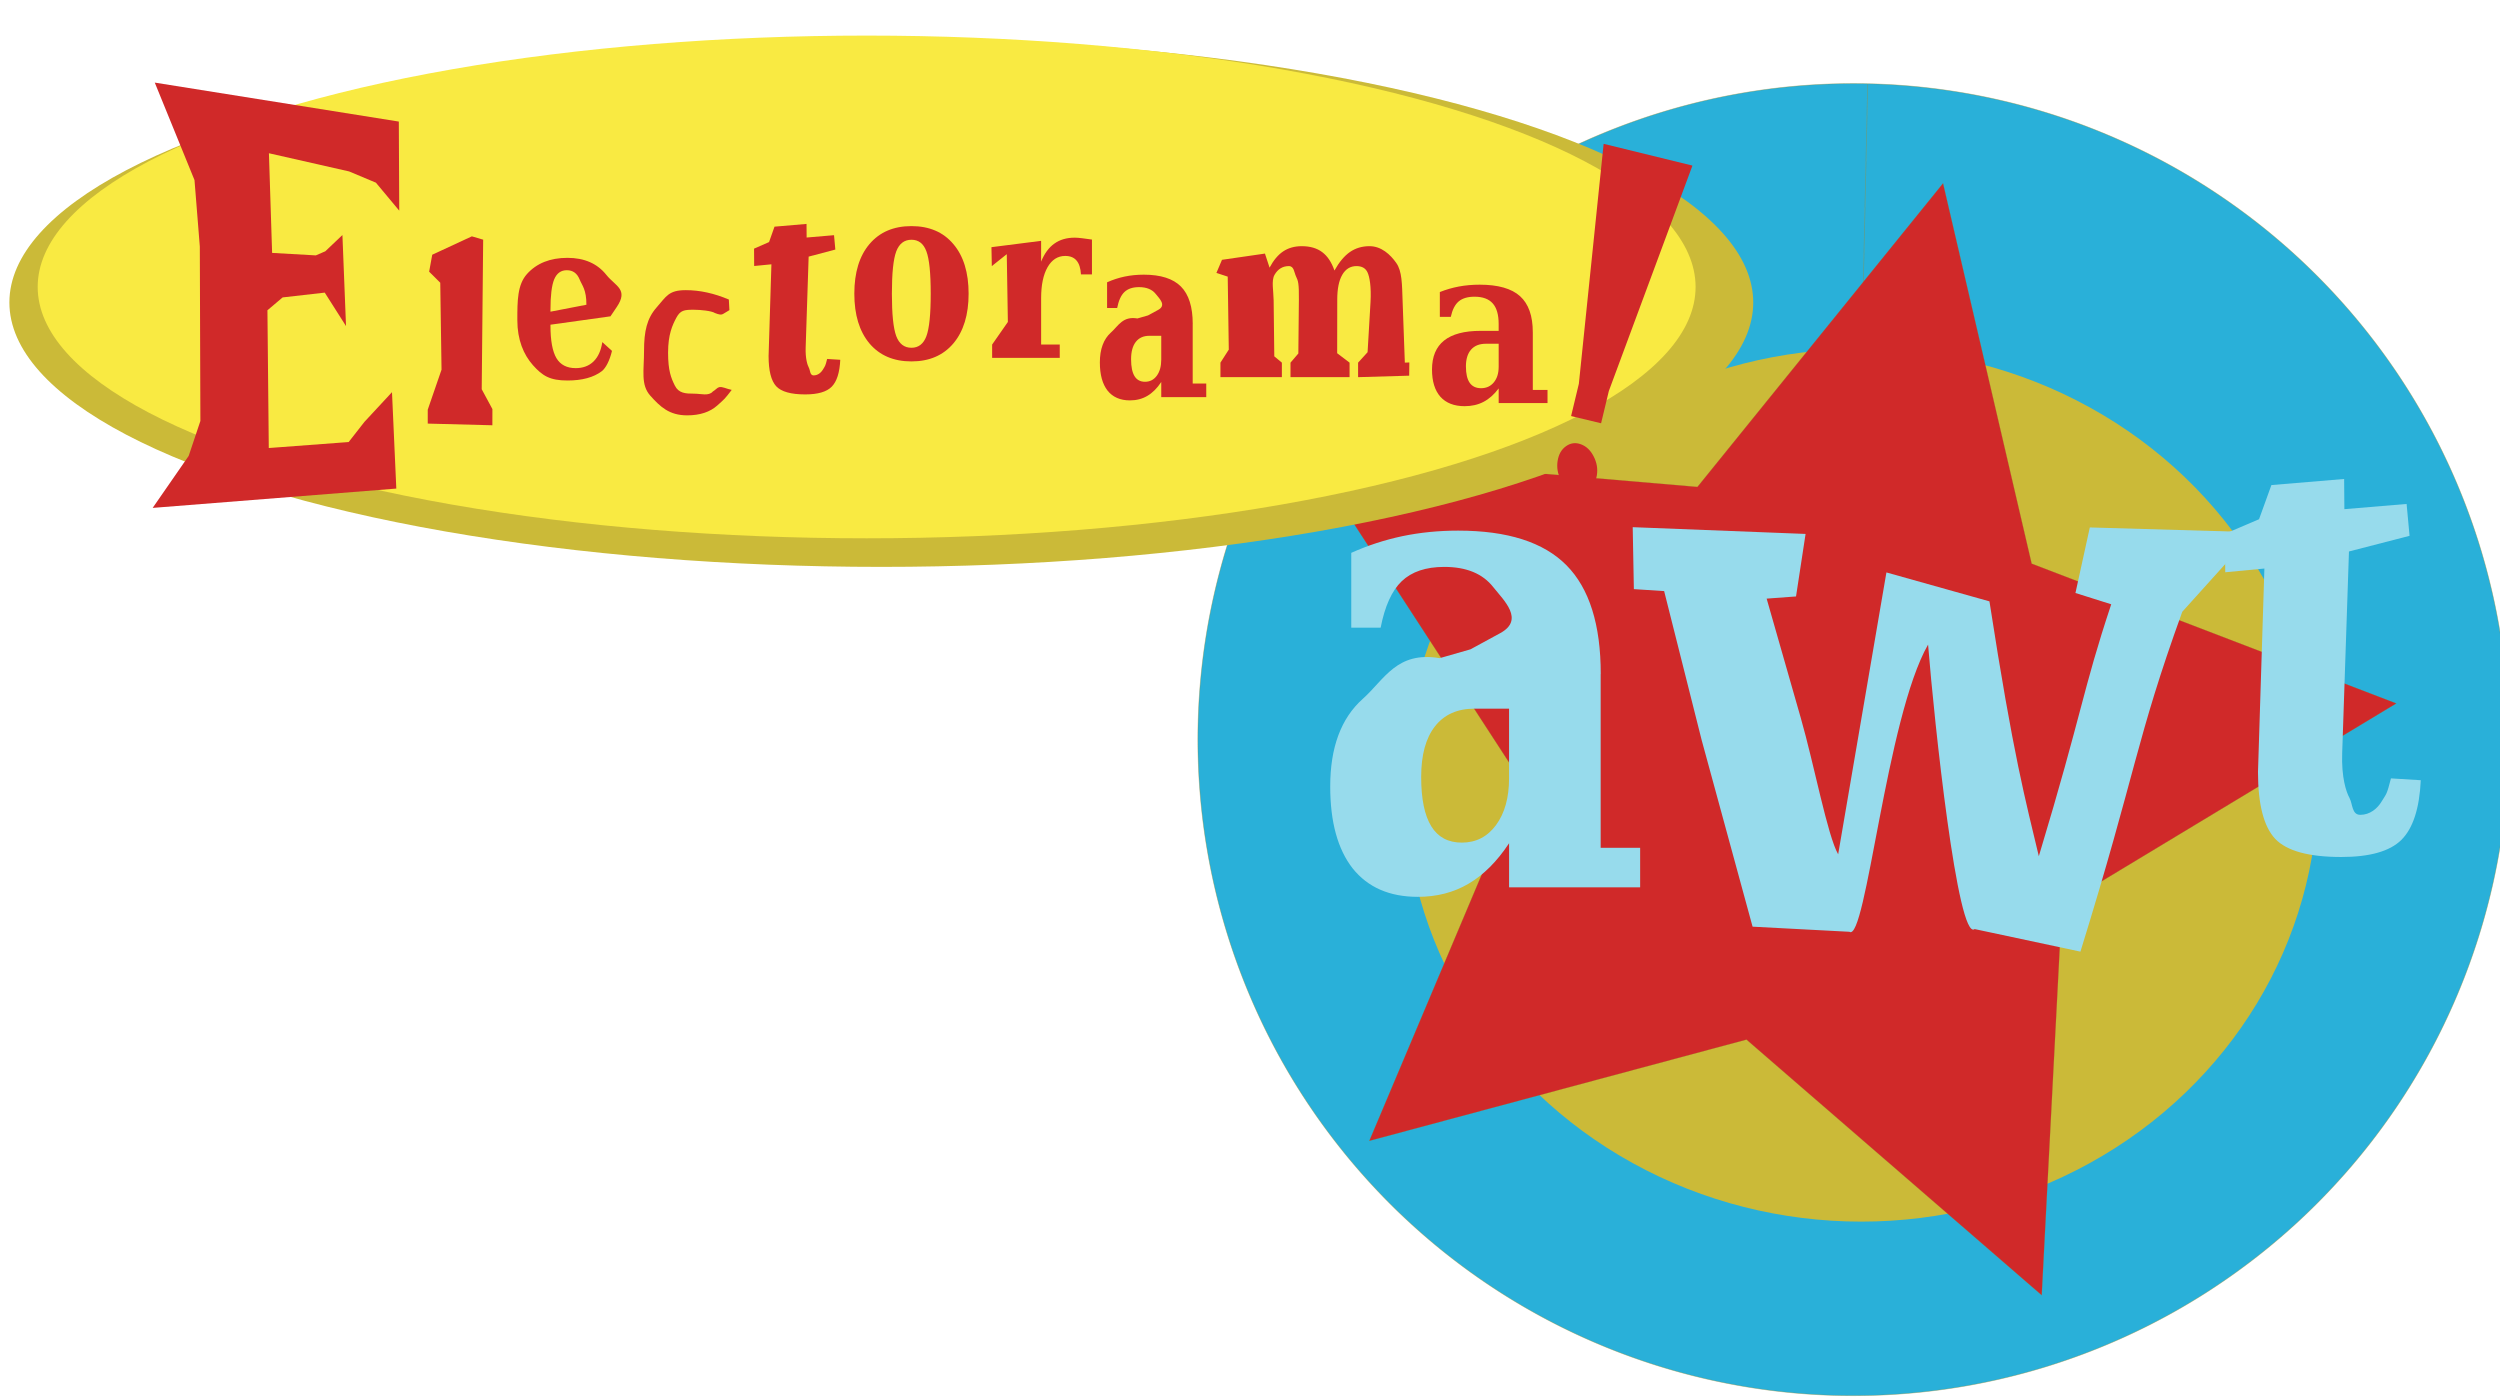 <?xml version="1.0" encoding="UTF-8" standalone="no"?>
<!-- Created with Inkscape (http://www.inkscape.org/) -->

<svg
   width="1335"
   height="747"
   viewBox="0 0 353.219 197.644"
   version="1.1"
   id="svg1"
   inkscape:version="1.3.2 (091e20ef0f, 2023-11-25)"
   sodipodi:docname="awt-electorama.svg"
   xmlns:inkscape="http://www.inkscape.org/namespaces/inkscape"
   xmlns:sodipodi="http://sodipodi.sourceforge.net/DTD/sodipodi-0.dtd"
   xmlns="http://www.w3.org/2000/svg"
   xmlns:svg="http://www.w3.org/2000/svg">
  <sodipodi:namedview
     id="namedview1"
     pagecolor="#ffffff"
     bordercolor="#cccccc"
     borderopacity="1"
     inkscape:showpageshadow="0"
     inkscape:pageopacity="1"
     inkscape:pagecheckerboard="0"
     inkscape:deskcolor="#d1d1d1"
     inkscape:document-units="mm"
     inkscape:zoom="0.38663018"
     inkscape:cx="1338.4884"
     inkscape:cy="371.15571"
     inkscape:window-width="1251"
     inkscape:window-height="849"
     inkscape:window-x="26"
     inkscape:window-y="23"
     inkscape:window-maximized="0"
     inkscape:current-layer="layer1"
     showguides="false" />
  <defs
     id="defs1">
    <filter
       style="color-interpolation-filters:sRGB"
       inkscape:label="Drop Shadow"
       id="filter409-5"
       x="0"
       y="0"
       width="1.011"
       height="1.069">
      <feOffset
         result="offset"
         in="blur"
         dx="1.9"
         dy="3"
         id="feOffset408-5" />
    </filter>
    <filter
       style="color-interpolation-filters:sRGB"
       inkscape:label="Drop Shadow"
       id="filter1392"
       x="-0.15"
       y="-0.087"
       width="1.328"
       height="1.202">
      <feFlood
         result="flood"
         in="SourceGraphic"
         flood-opacity="0.937"
         flood-color="rgb(0,0,0)"
         id="feFlood1391" />
      <feGaussianBlur
         result="blur"
         in="SourceGraphic"
         stdDeviation="1.5"
         id="feGaussianBlur1391" />
      <feOffset
         result="offset"
         in="blur"
         dx="0.7"
         dy="1.2"
         id="feOffset1391" />
      <feComposite
         result="comp1"
         operator="in"
         in="flood"
         in2="offset"
         id="feComposite1391" />
      <feComposite
         result="comp2"
         operator="over"
         in="SourceGraphic"
         in2="comp1"
         id="feComposite1392" />
    </filter>
    <filter
       style="color-interpolation-filters:sRGB"
       inkscape:label="Drop Shadow"
       id="filter1394"
       x="-0.571"
       y="-0.195"
       width="2.252"
       height="1.456">
      <feFlood
         result="flood"
         in="SourceGraphic"
         flood-opacity="0.937"
         flood-color="rgb(0,0,0)"
         id="feFlood1392" />
      <feGaussianBlur
         result="blur"
         in="SourceGraphic"
         stdDeviation="1.5"
         id="feGaussianBlur1392" />
      <feOffset
         result="offset"
         in="blur"
         dx="0.7"
         dy="1.2"
         id="feOffset1392" />
      <feComposite
         result="comp1"
         operator="in"
         in="flood"
         in2="offset"
         id="feComposite1393" />
      <feComposite
         result="comp2"
         operator="over"
         in="SourceGraphic"
         in2="comp1"
         id="feComposite1394" />
    </filter>
    <filter
       style="color-interpolation-filters:sRGB"
       inkscape:label="Drop Shadow"
       id="filter1396"
       x="-0.354"
       y="-0.301"
       width="1.777"
       height="1.702">
      <feFlood
         result="flood"
         in="SourceGraphic"
         flood-opacity="0.937"
         flood-color="rgb(0,0,0)"
         id="feFlood1394" />
      <feGaussianBlur
         result="blur"
         in="SourceGraphic"
         stdDeviation="1.5"
         id="feGaussianBlur1394" />
      <feOffset
         result="offset"
         in="blur"
         dx="0.7"
         dy="1.2"
         id="feOffset1394" />
      <feComposite
         result="comp1"
         operator="in"
         in="flood"
         in2="offset"
         id="feComposite1395" />
      <feComposite
         result="comp2"
         operator="over"
         in="SourceGraphic"
         in2="comp1"
         id="feComposite1396" />
    </filter>
    <filter
       style="color-interpolation-filters:sRGB"
       inkscape:label="Drop Shadow"
       id="filter1398"
       x="-0.418"
       y="-0.295"
       width="1.917"
       height="1.688">
      <feFlood
         result="flood"
         in="SourceGraphic"
         flood-opacity="0.937"
         flood-color="rgb(0,0,0)"
         id="feFlood1396" />
      <feGaussianBlur
         result="blur"
         in="SourceGraphic"
         stdDeviation="1.5"
         id="feGaussianBlur1396" />
      <feOffset
         result="offset"
         in="blur"
         dx="0.7"
         dy="1.2"
         id="feOffset1396" />
      <feComposite
         result="comp1"
         operator="in"
         in="flood"
         in2="offset"
         id="feComposite1397" />
      <feComposite
         result="comp2"
         operator="over"
         in="SourceGraphic"
         in2="comp1"
         id="feComposite1398" />
    </filter>
    <filter
       style="color-interpolation-filters:sRGB"
       inkscape:label="Drop Shadow"
       id="filter1400"
       x="-0.428"
       y="-0.216"
       width="1.939"
       height="1.505">
      <feFlood
         result="flood"
         in="SourceGraphic"
         flood-opacity="0.937"
         flood-color="rgb(0,0,0)"
         id="feFlood1398" />
      <feGaussianBlur
         result="blur"
         in="SourceGraphic"
         stdDeviation="1.5"
         id="feGaussianBlur1398" />
      <feOffset
         result="offset"
         in="blur"
         dx="0.7"
         dy="1.2"
         id="feOffset1398" />
      <feComposite
         result="comp1"
         operator="in"
         in="flood"
         in2="offset"
         id="feComposite1399" />
      <feComposite
         result="comp2"
         operator="over"
         in="SourceGraphic"
         in2="comp1"
         id="feComposite1400" />
    </filter>
    <filter
       style="color-interpolation-filters:sRGB"
       inkscape:label="Drop Shadow"
       id="filter1402"
       x="-0.323"
       y="-0.273"
       width="1.709"
       height="1.636">
      <feFlood
         result="flood"
         in="SourceGraphic"
         flood-opacity="0.937"
         flood-color="rgb(0,0,0)"
         id="feFlood1400" />
      <feGaussianBlur
         result="blur"
         in="SourceGraphic"
         stdDeviation="1.5"
         id="feGaussianBlur1400" />
      <feOffset
         result="offset"
         in="blur"
         dx="0.7"
         dy="1.2"
         id="feOffset1400" />
      <feComposite
         result="comp1"
         operator="in"
         in="flood"
         in2="offset"
         id="feComposite1401" />
      <feComposite
         result="comp2"
         operator="over"
         in="SourceGraphic"
         in2="comp1"
         id="feComposite1402" />
    </filter>
    <filter
       style="color-interpolation-filters:sRGB"
       inkscape:label="Drop Shadow"
       id="filter1404"
       x="-0.367"
       y="-0.307"
       width="1.806"
       height="1.716">
      <feFlood
         result="flood"
         in="SourceGraphic"
         flood-opacity="0.937"
         flood-color="rgb(0,0,0)"
         id="feFlood1402" />
      <feGaussianBlur
         result="blur"
         in="SourceGraphic"
         stdDeviation="1.5"
         id="feGaussianBlur1402" />
      <feOffset
         result="offset"
         in="blur"
         dx="0.7"
         dy="1.2"
         id="feOffset1402" />
      <feComposite
         result="comp1"
         operator="in"
         in="flood"
         in2="offset"
         id="feComposite1403" />
      <feComposite
         result="comp2"
         operator="over"
         in="SourceGraphic"
         in2="comp1"
         id="feComposite1404" />
    </filter>
    <filter
       style="color-interpolation-filters:sRGB"
       inkscape:label="Drop Shadow"
       id="filter1406"
       x="-0.347"
       y="-0.294"
       width="1.761"
       height="1.685">
      <feFlood
         result="flood"
         in="SourceGraphic"
         flood-opacity="0.937"
         flood-color="rgb(0,0,0)"
         id="feFlood1404" />
      <feGaussianBlur
         result="blur"
         in="SourceGraphic"
         stdDeviation="1.5"
         id="feGaussianBlur1404" />
      <feOffset
         result="offset"
         in="blur"
         dx="0.7"
         dy="1.2"
         id="feOffset1404" />
      <feComposite
         result="comp1"
         operator="in"
         in="flood"
         in2="offset"
         id="feComposite1405" />
      <feComposite
         result="comp2"
         operator="over"
         in="SourceGraphic"
         in2="comp1"
         id="feComposite1406" />
    </filter>
    <filter
       style="color-interpolation-filters:sRGB"
       inkscape:label="Drop Shadow"
       id="filter1408"
       x="-0.191"
       y="-0.282"
       width="1.42"
       height="1.657">
      <feFlood
         result="flood"
         in="SourceGraphic"
         flood-opacity="0.937"
         flood-color="rgb(0,0,0)"
         id="feFlood1406" />
      <feGaussianBlur
         result="blur"
         in="SourceGraphic"
         stdDeviation="1.5"
         id="feGaussianBlur1406" />
      <feOffset
         result="offset"
         in="blur"
         dx="0.7"
         dy="1.2"
         id="feOffset1406" />
      <feComposite
         result="comp1"
         operator="in"
         in="flood"
         in2="offset"
         id="feComposite1407" />
      <feComposite
         result="comp2"
         operator="over"
         in="SourceGraphic"
         in2="comp1"
         id="feComposite1408" />
    </filter>
    <filter
       style="color-interpolation-filters:sRGB"
       inkscape:label="Drop Shadow"
       id="filter1410"
       x="-0.319"
       y="-0.304"
       width="1.701"
       height="1.709">
      <feFlood
         result="flood"
         in="SourceGraphic"
         flood-opacity="0.937"
         flood-color="rgb(0,0,0)"
         id="feFlood1408" />
      <feGaussianBlur
         result="blur"
         in="SourceGraphic"
         stdDeviation="1.5"
         id="feGaussianBlur1408" />
      <feOffset
         result="offset"
         in="blur"
         dx="0.7"
         dy="1.2"
         id="feOffset1408" />
      <feComposite
         result="comp1"
         operator="in"
         in="flood"
         in2="offset"
         id="feComposite1409" />
      <feComposite
         result="comp2"
         operator="over"
         in="SourceGraphic"
         in2="comp1"
         id="feComposite1410" />
    </filter>
    <filter
       style="color-interpolation-filters:sRGB"
       inkscape:label="Drop Shadow"
       id="filter1412"
       x="-0.304"
       y="-0.132"
       width="1.667"
       height="1.308">
      <feFlood
         result="flood"
         in="SourceGraphic"
         flood-opacity="0.937"
         flood-color="rgb(0,0,0)"
         id="feFlood1410" />
      <feGaussianBlur
         result="blur"
         in="SourceGraphic"
         stdDeviation="1.5"
         id="feGaussianBlur1410" />
      <feOffset
         result="offset"
         in="blur"
         dx="0.7"
         dy="1.2"
         id="feOffset1410" />
      <feComposite
         result="comp1"
         operator="in"
         in="flood"
         in2="offset"
         id="feComposite1411" />
      <feComposite
         result="comp2"
         operator="over"
         in="SourceGraphic"
         in2="comp1"
         id="feComposite1412" />
    </filter>
    <filter
       style="color-interpolation-filters:sRGB"
       inkscape:label="Drop Shadow"
       id="filter1414"
       x="-0.923"
       y="-0.741"
       width="3.024"
       height="2.729">
      <feFlood
         result="flood"
         in="SourceGraphic"
         flood-opacity="0.937"
         flood-color="rgb(0,0,0)"
         id="feFlood1412" />
      <feGaussianBlur
         result="blur"
         in="SourceGraphic"
         stdDeviation="1.5"
         id="feGaussianBlur1412" />
      <feOffset
         result="offset"
         in="blur"
         dx="0.7"
         dy="1.2"
         id="feOffset1412" />
      <feComposite
         result="comp1"
         operator="in"
         in="flood"
         in2="offset"
         id="feComposite1413" />
      <feComposite
         result="comp2"
         operator="over"
         in="SourceGraphic"
         in2="comp1"
         id="feComposite1414" />
    </filter>
    <filter
       style="color-interpolation-filters:sRGB"
       inkscape:label="Drop Shadow"
       id="filter409-5-7"
       x="-0.022"
       y="-0.083"
       width="1.061"
       height="1.278">
      <feOffset
         result="fbSourceGraphic"
         in="blur"
         dx="1.9"
         dy="3"
         id="feOffset408-5-5" />
      <feColorMatrix
         result="fbSourceGraphicAlpha"
         in="fbSourceGraphic"
         values="0 0 0 -1 0 0 0 0 -1 0 0 0 0 -1 0 0 0 0 1 0"
         id="feColorMatrix39" />
      <feFlood
         id="feFlood39"
         result="flood"
         in="fbSourceGraphic"
         flood-opacity="0.976"
         flood-color="rgb(0,0,0)" />
      <feGaussianBlur
         id="feGaussianBlur39"
         result="blur"
         in="fbSourceGraphic"
         stdDeviation="1.5" />
      <feOffset
         id="feOffset39"
         result="offset"
         in="blur"
         dx="1"
         dy="1.8" />
      <feComposite
         id="feComposite39"
         result="comp1"
         operator="in"
         in="flood"
         in2="offset" />
      <feComposite
         id="feComposite40"
         result="comp2"
         operator="over"
         in="fbSourceGraphic"
         in2="comp1" />
    </filter>
    <filter
       style="color-interpolation-filters:sRGB"
       inkscape:label="Drop Shadow"
       id="filter409-5-75"
       x="-0.094"
       y="-0.361"
       width="1.205"
       height="1.827">
      <feOffset
         result="fbSourceGraphic"
         in="blur"
         dx="1.9"
         dy="3"
         id="feOffset408-5-3" />
      <feColorMatrix
         result="fbSourceGraphicAlpha"
         in="fbSourceGraphic"
         values="0 0 0 -1 0 0 0 0 -1 0 0 0 0 -1 0 0 0 0 1 0"
         id="feColorMatrix67" />
      <feGaussianBlur
         id="feGaussianBlur67"
         in="fbSourceGraphic"
         stdDeviation="6"
         result="blur" />
      <feDiffuseLighting
         id="feDiffuseLighting67"
         diffuseConstant="1"
         surfaceScale="10"
         lighting-color="#ffffff"
         result="diffuse">
        <feDistantLight
           id="feDistantLight67"
           elevation="25"
           azimuth="235" />
      </feDiffuseLighting>
      <feComposite
         id="feComposite67"
         in="diffuse"
         in2="diffuse"
         operator="arithmetic"
         k1="1"
         result="composite1"
         k2="0"
         k3="0"
         k4="0" />
      <feComposite
         id="feComposite68"
         in="composite1"
         in2="fbSourceGraphic"
         k1="1"
         operator="arithmetic"
         k3="1"
         result="fbSourceGraphic"
         k2="0"
         k4="0" />
      <feColorMatrix
         result="fbSourceGraphicAlpha"
         in="fbSourceGraphic"
         values="0 0 0 -1 0 0 0 0 -1 0 0 0 0 -1 0 0 0 0 1 0"
         id="feColorMatrix95" />
      <feFlood
         id="feFlood95"
         result="flood"
         in="fbSourceGraphic"
         flood-opacity="0.976"
         flood-color="rgb(0,0,0)" />
      <feGaussianBlur
         id="feGaussianBlur95"
         result="blur"
         in="fbSourceGraphic"
         stdDeviation="0.5" />
      <feOffset
         id="feOffset95"
         result="offset"
         in="blur"
         dx="1"
         dy="1.5" />
      <feComposite
         id="feComposite95"
         result="comp1"
         operator="in"
         in="flood"
         in2="offset" />
      <feComposite
         id="feComposite96"
         result="comp2"
         operator="over"
         in="fbSourceGraphic"
         in2="comp1" />
    </filter>
    <filter
       style="color-interpolation-filters:sRGB"
       inkscape:label="Drop Shadow"
       id="filter1406-7"
       x="-0.347"
       y="-0.294"
       width="1.761"
       height="1.685">
      <feFlood
         result="flood"
         in="SourceGraphic"
         flood-opacity="0.937"
         flood-color="rgb(0,0,0)"
         id="feFlood1404-5" />
      <feGaussianBlur
         result="blur"
         in="SourceGraphic"
         stdDeviation="1.5"
         id="feGaussianBlur1404-3" />
      <feOffset
         result="offset"
         in="blur"
         dx="0.7"
         dy="1.2"
         id="feOffset1404-5" />
      <feComposite
         result="comp1"
         operator="in"
         in="flood"
         in2="offset"
         id="feComposite1405-6" />
      <feComposite
         result="comp2"
         operator="over"
         in="SourceGraphic"
         in2="comp1"
         id="feComposite1406-2" />
    </filter>
    <filter
       style="color-interpolation-filters:sRGB"
       inkscape:label="Drop Shadow"
       id="filter1408-0"
       x="-0.191"
       y="-0.279"
       width="1.419"
       height="1.652">
      <feFlood
         result="flood"
         in="SourceGraphic"
         flood-opacity="0.937"
         flood-color="rgb(0,0,0)"
         id="feFlood1406-9" />
      <feGaussianBlur
         result="blur"
         in="SourceGraphic"
         stdDeviation="1.5"
         id="feGaussianBlur1406-3" />
      <feOffset
         result="offset"
         in="blur"
         dx="0.7"
         dy="1.2"
         id="feOffset1406-6" />
      <feComposite
         result="comp1"
         operator="in"
         in="flood"
         in2="offset"
         id="feComposite1407-0" />
      <feComposite
         result="comp2"
         operator="over"
         in="SourceGraphic"
         in2="comp1"
         id="feComposite1408-6" />
    </filter>
    <filter
       style="color-interpolation-filters:sRGB"
       inkscape:label="Drop Shadow"
       id="filter1400-7"
       x="-0.428"
       y="-0.216"
       width="1.939"
       height="1.505">
      <feFlood
         result="flood"
         in="SourceGraphic"
         flood-opacity="0.937"
         flood-color="rgb(0,0,0)"
         id="feFlood1398-9" />
      <feGaussianBlur
         result="blur"
         in="SourceGraphic"
         stdDeviation="1.5"
         id="feGaussianBlur1398-2" />
      <feOffset
         result="offset"
         in="blur"
         dx="0.7"
         dy="1.2"
         id="feOffset1398-0" />
      <feComposite
         result="comp1"
         operator="in"
         in="flood"
         in2="offset"
         id="feComposite1399-2" />
      <feComposite
         result="comp2"
         operator="over"
         in="SourceGraphic"
         in2="comp1"
         id="feComposite1400-3" />
    </filter>
    <filter
       style="color-interpolation-filters:sRGB"
       inkscape:label="Drop Shadow"
       id="filter409-5-75-0"
       x="-0.094"
       y="-0.361"
       width="1.205"
       height="1.827">
      <feOffset
         result="fbSourceGraphic"
         in="blur"
         dx="1.9"
         dy="3"
         id="feOffset408-5-3-6" />
      <feColorMatrix
         result="fbSourceGraphicAlpha"
         in="fbSourceGraphic"
         values="0 0 0 -1 0 0 0 0 -1 0 0 0 0 -1 0 0 0 0 1 0"
         id="feColorMatrix67-2" />
      <feGaussianBlur
         id="feGaussianBlur67-9"
         in="fbSourceGraphic"
         stdDeviation="6"
         result="blur" />
      <feDiffuseLighting
         id="feDiffuseLighting67-9"
         diffuseConstant="1"
         surfaceScale="10"
         lighting-color="#ffffff"
         result="diffuse">
        <feDistantLight
           id="feDistantLight67-0"
           elevation="25"
           azimuth="235" />
      </feDiffuseLighting>
      <feComposite
         id="feComposite67-8"
         in="diffuse"
         in2="diffuse"
         operator="arithmetic"
         k1="1"
         result="composite1"
         k2="0"
         k3="0"
         k4="0" />
      <feComposite
         id="feComposite68-1"
         in="composite1"
         in2="fbSourceGraphic"
         k1="1"
         operator="arithmetic"
         k3="1"
         result="fbSourceGraphic"
         k2="0"
         k4="0" />
      <feColorMatrix
         result="fbSourceGraphicAlpha"
         in="fbSourceGraphic"
         values="0 0 0 -1 0 0 0 0 -1 0 0 0 0 -1 0 0 0 0 1 0"
         id="feColorMatrix95-3" />
      <feFlood
         id="feFlood95-1"
         result="flood"
         in="fbSourceGraphic"
         flood-opacity="0.976"
         flood-color="rgb(0,0,0)" />
      <feGaussianBlur
         id="feGaussianBlur95-1"
         result="blur"
         in="fbSourceGraphic"
         stdDeviation="0.5" />
      <feOffset
         id="feOffset95-0"
         result="offset"
         in="blur"
         dx="1"
         dy="1.5" />
      <feComposite
         id="feComposite95-3"
         result="comp1"
         operator="in"
         in="flood"
         in2="offset" />
      <feComposite
         id="feComposite96-4"
         result="comp2"
         operator="over"
         in="fbSourceGraphic"
         in2="comp1" />
    </filter>
    <filter
       style="color-interpolation-filters:sRGB"
       inkscape:label="Drop Shadow"
       id="filter409-5-0"
       x="0"
       y="0"
       width="1.011"
       height="1.069">
      <feOffset
         result="offset"
         in="blur"
         dx="1.9"
         dy="3"
         id="feOffset408-5-39" />
    </filter>
    <filter
       style="color-interpolation-filters:sRGB"
       inkscape:label="Drop Shadow"
       id="filter1392-1"
       x="-0.15"
       y="-0.087"
       width="1.328"
       height="1.202">
      <feFlood
         result="flood"
         in="SourceGraphic"
         flood-opacity="0.937"
         flood-color="rgb(0,0,0)"
         id="feFlood1391-9" />
      <feGaussianBlur
         result="blur"
         in="SourceGraphic"
         stdDeviation="1.5"
         id="feGaussianBlur1391-6" />
      <feOffset
         result="offset"
         in="blur"
         dx="0.7"
         dy="1.2"
         id="feOffset1391-9" />
      <feComposite
         result="comp1"
         operator="in"
         in="flood"
         in2="offset"
         id="feComposite1391-3" />
      <feComposite
         result="comp2"
         operator="over"
         in="SourceGraphic"
         in2="comp1"
         id="feComposite1392-3" />
    </filter>
    <filter
       style="color-interpolation-filters:sRGB"
       inkscape:label="Drop Shadow"
       id="filter1394-8"
       x="-0.571"
       y="-0.195"
       width="2.252"
       height="1.456">
      <feFlood
         result="flood"
         in="SourceGraphic"
         flood-opacity="0.937"
         flood-color="rgb(0,0,0)"
         id="feFlood1392-0" />
      <feGaussianBlur
         result="blur"
         in="SourceGraphic"
         stdDeviation="1.5"
         id="feGaussianBlur1392-5" />
      <feOffset
         result="offset"
         in="blur"
         dx="0.7"
         dy="1.2"
         id="feOffset1392-6" />
      <feComposite
         result="comp1"
         operator="in"
         in="flood"
         in2="offset"
         id="feComposite1393-6" />
      <feComposite
         result="comp2"
         operator="over"
         in="SourceGraphic"
         in2="comp1"
         id="feComposite1394-4" />
    </filter>
    <filter
       style="color-interpolation-filters:sRGB"
       inkscape:label="Drop Shadow"
       id="filter1396-0"
       x="-0.354"
       y="-0.301"
       width="1.777"
       height="1.702">
      <feFlood
         result="flood"
         in="SourceGraphic"
         flood-opacity="0.937"
         flood-color="rgb(0,0,0)"
         id="feFlood1394-0" />
      <feGaussianBlur
         result="blur"
         in="SourceGraphic"
         stdDeviation="1.5"
         id="feGaussianBlur1394-4" />
      <feOffset
         result="offset"
         in="blur"
         dx="0.7"
         dy="1.2"
         id="feOffset1394-6" />
      <feComposite
         result="comp1"
         operator="in"
         in="flood"
         in2="offset"
         id="feComposite1395-2" />
      <feComposite
         result="comp2"
         operator="over"
         in="SourceGraphic"
         in2="comp1"
         id="feComposite1396-6" />
    </filter>
    <filter
       style="color-interpolation-filters:sRGB"
       inkscape:label="Drop Shadow"
       id="filter1398-7"
       x="-0.418"
       y="-0.295"
       width="1.917"
       height="1.688">
      <feFlood
         result="flood"
         in="SourceGraphic"
         flood-opacity="0.937"
         flood-color="rgb(0,0,0)"
         id="feFlood1396-5" />
      <feGaussianBlur
         result="blur"
         in="SourceGraphic"
         stdDeviation="1.5"
         id="feGaussianBlur1396-6" />
      <feOffset
         result="offset"
         in="blur"
         dx="0.7"
         dy="1.2"
         id="feOffset1396-9" />
      <feComposite
         result="comp1"
         operator="in"
         in="flood"
         in2="offset"
         id="feComposite1397-8" />
      <feComposite
         result="comp2"
         operator="over"
         in="SourceGraphic"
         in2="comp1"
         id="feComposite1398-7" />
    </filter>
    <filter
       style="color-interpolation-filters:sRGB"
       inkscape:label="Drop Shadow"
       id="filter1400-2"
       x="-0.428"
       y="-0.216"
       width="1.939"
       height="1.505">
      <feFlood
         result="flood"
         in="SourceGraphic"
         flood-opacity="0.937"
         flood-color="rgb(0,0,0)"
         id="feFlood1398-8" />
      <feGaussianBlur
         result="blur"
         in="SourceGraphic"
         stdDeviation="1.5"
         id="feGaussianBlur1398-29" />
      <feOffset
         result="offset"
         in="blur"
         dx="0.7"
         dy="1.2"
         id="feOffset1398-9" />
      <feComposite
         result="comp1"
         operator="in"
         in="flood"
         in2="offset"
         id="feComposite1399-6" />
      <feComposite
         result="comp2"
         operator="over"
         in="SourceGraphic"
         in2="comp1"
         id="feComposite1400-0" />
    </filter>
    <filter
       style="color-interpolation-filters:sRGB"
       inkscape:label="Drop Shadow"
       id="filter1402-2"
       x="-0.323"
       y="-0.273"
       width="1.709"
       height="1.636">
      <feFlood
         result="flood"
         in="SourceGraphic"
         flood-opacity="0.937"
         flood-color="rgb(0,0,0)"
         id="feFlood1400-7" />
      <feGaussianBlur
         result="blur"
         in="SourceGraphic"
         stdDeviation="1.5"
         id="feGaussianBlur1400-6" />
      <feOffset
         result="offset"
         in="blur"
         dx="0.7"
         dy="1.2"
         id="feOffset1400-1" />
      <feComposite
         result="comp1"
         operator="in"
         in="flood"
         in2="offset"
         id="feComposite1401-3" />
      <feComposite
         result="comp2"
         operator="over"
         in="SourceGraphic"
         in2="comp1"
         id="feComposite1402-2" />
    </filter>
    <filter
       style="color-interpolation-filters:sRGB"
       inkscape:label="Drop Shadow"
       id="filter1404-1"
       x="-0.367"
       y="-0.307"
       width="1.806"
       height="1.716">
      <feFlood
         result="flood"
         in="SourceGraphic"
         flood-opacity="0.937"
         flood-color="rgb(0,0,0)"
         id="feFlood1402-5" />
      <feGaussianBlur
         result="blur"
         in="SourceGraphic"
         stdDeviation="1.5"
         id="feGaussianBlur1402-9" />
      <feOffset
         result="offset"
         in="blur"
         dx="0.7"
         dy="1.2"
         id="feOffset1402-9" />
      <feComposite
         result="comp1"
         operator="in"
         in="flood"
         in2="offset"
         id="feComposite1403-1" />
      <feComposite
         result="comp2"
         operator="over"
         in="SourceGraphic"
         in2="comp1"
         id="feComposite1404-4" />
    </filter>
    <filter
       style="color-interpolation-filters:sRGB"
       inkscape:label="Drop Shadow"
       id="filter1406-9"
       x="-0.347"
       y="-0.294"
       width="1.761"
       height="1.685">
      <feFlood
         result="flood"
         in="SourceGraphic"
         flood-opacity="0.937"
         flood-color="rgb(0,0,0)"
         id="feFlood1404-1" />
      <feGaussianBlur
         result="blur"
         in="SourceGraphic"
         stdDeviation="1.5"
         id="feGaussianBlur1404-0" />
      <feOffset
         result="offset"
         in="blur"
         dx="0.7"
         dy="1.2"
         id="feOffset1404-7" />
      <feComposite
         result="comp1"
         operator="in"
         in="flood"
         in2="offset"
         id="feComposite1405-5" />
      <feComposite
         result="comp2"
         operator="over"
         in="SourceGraphic"
         in2="comp1"
         id="feComposite1406-8" />
    </filter>
    <filter
       style="color-interpolation-filters:sRGB"
       inkscape:label="Drop Shadow"
       id="filter1408-7"
       x="-0.191"
       y="-0.282"
       width="1.42"
       height="1.657">
      <feFlood
         result="flood"
         in="SourceGraphic"
         flood-opacity="0.937"
         flood-color="rgb(0,0,0)"
         id="feFlood1406-0" />
      <feGaussianBlur
         result="blur"
         in="SourceGraphic"
         stdDeviation="1.5"
         id="feGaussianBlur1406-4" />
      <feOffset
         result="offset"
         in="blur"
         dx="0.7"
         dy="1.2"
         id="feOffset1406-8" />
      <feComposite
         result="comp1"
         operator="in"
         in="flood"
         in2="offset"
         id="feComposite1407-04" />
      <feComposite
         result="comp2"
         operator="over"
         in="SourceGraphic"
         in2="comp1"
         id="feComposite1408-2" />
    </filter>
    <filter
       style="color-interpolation-filters:sRGB"
       inkscape:label="Drop Shadow"
       id="filter1410-9"
       x="-0.319"
       y="-0.304"
       width="1.701"
       height="1.709">
      <feFlood
         result="flood"
         in="SourceGraphic"
         flood-opacity="0.937"
         flood-color="rgb(0,0,0)"
         id="feFlood1408-6" />
      <feGaussianBlur
         result="blur"
         in="SourceGraphic"
         stdDeviation="1.5"
         id="feGaussianBlur1408-1" />
      <feOffset
         result="offset"
         in="blur"
         dx="0.7"
         dy="1.2"
         id="feOffset1408-0" />
      <feComposite
         result="comp1"
         operator="in"
         in="flood"
         in2="offset"
         id="feComposite1409-4" />
      <feComposite
         result="comp2"
         operator="over"
         in="SourceGraphic"
         in2="comp1"
         id="feComposite1410-2" />
    </filter>
    <filter
       style="color-interpolation-filters:sRGB"
       inkscape:label="Drop Shadow"
       id="filter1412-2"
       x="-0.304"
       y="-0.132"
       width="1.667"
       height="1.308">
      <feFlood
         result="flood"
         in="SourceGraphic"
         flood-opacity="0.937"
         flood-color="rgb(0,0,0)"
         id="feFlood1410-2" />
      <feGaussianBlur
         result="blur"
         in="SourceGraphic"
         stdDeviation="1.5"
         id="feGaussianBlur1410-0" />
      <feOffset
         result="offset"
         in="blur"
         dx="0.7"
         dy="1.2"
         id="feOffset1410-5" />
      <feComposite
         result="comp1"
         operator="in"
         in="flood"
         in2="offset"
         id="feComposite1411-5" />
      <feComposite
         result="comp2"
         operator="over"
         in="SourceGraphic"
         in2="comp1"
         id="feComposite1412-2" />
    </filter>
    <filter
       style="color-interpolation-filters:sRGB"
       inkscape:label="Drop Shadow"
       id="filter1414-9"
       x="-0.923"
       y="-0.741"
       width="3.024"
       height="2.729">
      <feFlood
         result="flood"
         in="SourceGraphic"
         flood-opacity="0.937"
         flood-color="rgb(0,0,0)"
         id="feFlood1412-0" />
      <feGaussianBlur
         result="blur"
         in="SourceGraphic"
         stdDeviation="1.5"
         id="feGaussianBlur1412-2" />
      <feOffset
         result="offset"
         in="blur"
         dx="0.7"
         dy="1.2"
         id="feOffset1412-8" />
      <feComposite
         result="comp1"
         operator="in"
         in="flood"
         in2="offset"
         id="feComposite1413-3" />
      <feComposite
         result="comp2"
         operator="over"
         in="SourceGraphic"
         in2="comp1"
         id="feComposite1414-8" />
    </filter>
    <filter
       style="color-interpolation-filters:sRGB"
       inkscape:label="Drop Shadow"
       id="filter409-5-0-9"
       x="0"
       y="0"
       width="1.011"
       height="1.069">
      <feOffset
         result="offset"
         in="blur"
         dx="1.9"
         dy="3"
         id="feOffset408-5-39-4" />
    </filter>
    <filter
       style="color-interpolation-filters:sRGB"
       inkscape:label="Drop Shadow"
       id="filter409-5-75-0-7"
       x="-0.094"
       y="-0.361"
       width="1.205"
       height="1.827">
      <feOffset
         result="fbSourceGraphic"
         in="blur"
         dx="1.9"
         dy="3"
         id="feOffset408-5-3-6-5" />
      <feColorMatrix
         result="fbSourceGraphicAlpha"
         in="fbSourceGraphic"
         values="0 0 0 -1 0 0 0 0 -1 0 0 0 0 -1 0 0 0 0 1 0"
         id="feColorMatrix67-2-3" />
      <feGaussianBlur
         id="feGaussianBlur67-9-5"
         in="fbSourceGraphic"
         stdDeviation="6"
         result="blur" />
      <feDiffuseLighting
         id="feDiffuseLighting67-9-6"
         diffuseConstant="1"
         surfaceScale="10"
         lighting-color="#ffffff"
         result="diffuse">
        <feDistantLight
           id="feDistantLight67-0-2"
           elevation="25"
           azimuth="235" />
      </feDiffuseLighting>
      <feComposite
         id="feComposite67-8-9"
         in="diffuse"
         in2="diffuse"
         operator="arithmetic"
         k1="1"
         result="composite1"
         k2="0"
         k3="0"
         k4="0" />
      <feComposite
         id="feComposite68-1-1"
         in="composite1"
         in2="fbSourceGraphic"
         k1="1"
         operator="arithmetic"
         k3="1"
         result="fbSourceGraphic"
         k2="0"
         k4="0" />
      <feColorMatrix
         result="fbSourceGraphicAlpha"
         in="fbSourceGraphic"
         values="0 0 0 -1 0 0 0 0 -1 0 0 0 0 -1 0 0 0 0 1 0"
         id="feColorMatrix95-3-2" />
      <feFlood
         id="feFlood95-1-7"
         result="flood"
         in="fbSourceGraphic"
         flood-opacity="0.976"
         flood-color="rgb(0,0,0)" />
      <feGaussianBlur
         id="feGaussianBlur95-1-0"
         result="blur"
         in="fbSourceGraphic"
         stdDeviation="0.5" />
      <feOffset
         id="feOffset95-0-9"
         result="offset"
         in="blur"
         dx="1"
         dy="1.5" />
      <feComposite
         id="feComposite95-3-3"
         result="comp1"
         operator="in"
         in="flood"
         in2="offset" />
      <feComposite
         id="feComposite96-4-6"
         result="comp2"
         operator="over"
         in="fbSourceGraphic"
         in2="comp1" />
    </filter>
    <filter
       style="color-interpolation-filters:sRGB"
       inkscape:label="Drop Shadow"
       id="filter1400-7-0"
       x="-0.428"
       y="-0.216"
       width="1.939"
       height="1.505">
      <feFlood
         result="flood"
         in="SourceGraphic"
         flood-opacity="0.937"
         flood-color="rgb(0,0,0)"
         id="feFlood1398-9-6" />
      <feGaussianBlur
         result="blur"
         in="SourceGraphic"
         stdDeviation="1.5"
         id="feGaussianBlur1398-2-2" />
      <feOffset
         result="offset"
         in="blur"
         dx="0.7"
         dy="1.2"
         id="feOffset1398-0-6" />
      <feComposite
         result="comp1"
         operator="in"
         in="flood"
         in2="offset"
         id="feComposite1399-2-1" />
      <feComposite
         result="comp2"
         operator="over"
         in="SourceGraphic"
         in2="comp1"
         id="feComposite1400-3-8" />
    </filter>
    <filter
       style="color-interpolation-filters:sRGB"
       inkscape:label="Drop Shadow"
       id="filter1406-7-7"
       x="-0.347"
       y="-0.294"
       width="1.761"
       height="1.685">
      <feFlood
         result="flood"
         in="SourceGraphic"
         flood-opacity="0.937"
         flood-color="rgb(0,0,0)"
         id="feFlood1404-5-9" />
      <feGaussianBlur
         result="blur"
         in="SourceGraphic"
         stdDeviation="1.5"
         id="feGaussianBlur1404-3-2" />
      <feOffset
         result="offset"
         in="blur"
         dx="0.7"
         dy="1.2"
         id="feOffset1404-5-0" />
      <feComposite
         result="comp1"
         operator="in"
         in="flood"
         in2="offset"
         id="feComposite1405-6-2" />
      <feComposite
         result="comp2"
         operator="over"
         in="SourceGraphic"
         in2="comp1"
         id="feComposite1406-2-3" />
    </filter>
    <filter
       style="color-interpolation-filters:sRGB"
       inkscape:label="Drop Shadow"
       id="filter1408-0-7"
       x="-0.191"
       y="-0.279"
       width="1.419"
       height="1.652">
      <feFlood
         result="flood"
         in="SourceGraphic"
         flood-opacity="0.937"
         flood-color="rgb(0,0,0)"
         id="feFlood1406-9-5" />
      <feGaussianBlur
         result="blur"
         in="SourceGraphic"
         stdDeviation="1.5"
         id="feGaussianBlur1406-3-9" />
      <feOffset
         result="offset"
         in="blur"
         dx="0.7"
         dy="1.2"
         id="feOffset1406-6-2" />
      <feComposite
         result="comp1"
         operator="in"
         in="flood"
         in2="offset"
         id="feComposite1407-0-2" />
      <feComposite
         result="comp2"
         operator="over"
         in="SourceGraphic"
         in2="comp1"
         id="feComposite1408-6-8" />
    </filter>
    <filter
       style="color-interpolation-filters:sRGB"
       inkscape:label="Drop Shadow"
       id="filter409-5-75-0-75"
       x="-0.094"
       y="-0.361"
       width="1.205"
       height="1.827">
      <feOffset
         result="fbSourceGraphic"
         in="blur"
         dx="1.9"
         dy="3"
         id="feOffset408-5-3-6-3" />
      <feColorMatrix
         result="fbSourceGraphicAlpha"
         in="fbSourceGraphic"
         values="0 0 0 -1 0 0 0 0 -1 0 0 0 0 -1 0 0 0 0 1 0"
         id="feColorMatrix67-2-5" />
      <feGaussianBlur
         id="feGaussianBlur67-9-6"
         in="fbSourceGraphic"
         stdDeviation="6"
         result="blur" />
      <feDiffuseLighting
         id="feDiffuseLighting67-9-2"
         diffuseConstant="1"
         surfaceScale="10"
         lighting-color="#ffffff"
         result="diffuse">
        <feDistantLight
           id="feDistantLight67-0-9"
           elevation="25"
           azimuth="235" />
      </feDiffuseLighting>
      <feComposite
         id="feComposite67-8-1"
         in="diffuse"
         in2="diffuse"
         operator="arithmetic"
         k1="1"
         result="composite1"
         k2="0"
         k3="0"
         k4="0" />
      <feComposite
         id="feComposite68-1-2"
         in="composite1"
         in2="fbSourceGraphic"
         k1="1"
         operator="arithmetic"
         k3="1"
         result="fbSourceGraphic"
         k2="0"
         k4="0" />
      <feColorMatrix
         result="fbSourceGraphicAlpha"
         in="fbSourceGraphic"
         values="0 0 0 -1 0 0 0 0 -1 0 0 0 0 -1 0 0 0 0 1 0"
         id="feColorMatrix95-3-7" />
      <feFlood
         id="feFlood95-1-0"
         result="flood"
         in="fbSourceGraphic"
         flood-opacity="0.976"
         flood-color="rgb(0,0,0)" />
      <feGaussianBlur
         id="feGaussianBlur95-1-9"
         result="blur"
         in="fbSourceGraphic"
         stdDeviation="0.5" />
      <feOffset
         id="feOffset95-0-3"
         result="offset"
         in="blur"
         dx="1"
         dy="1.5" />
      <feComposite
         id="feComposite95-3-6"
         result="comp1"
         operator="in"
         in="flood"
         in2="offset" />
      <feComposite
         id="feComposite96-4-0"
         result="comp2"
         operator="over"
         in="fbSourceGraphic"
         in2="comp1" />
    </filter>
    <filter
       style="color-interpolation-filters:sRGB"
       inkscape:label="Drop Shadow"
       id="filter1400-7-6"
       x="-0.428"
       y="-0.216"
       width="1.939"
       height="1.505">
      <feFlood
         result="flood"
         in="SourceGraphic"
         flood-opacity="0.937"
         flood-color="rgb(0,0,0)"
         id="feFlood1398-9-2" />
      <feGaussianBlur
         result="blur"
         in="SourceGraphic"
         stdDeviation="1.5"
         id="feGaussianBlur1398-2-6" />
      <feOffset
         result="offset"
         in="blur"
         dx="0.7"
         dy="1.2"
         id="feOffset1398-0-1" />
      <feComposite
         result="comp1"
         operator="in"
         in="flood"
         in2="offset"
         id="feComposite1399-2-8" />
      <feComposite
         result="comp2"
         operator="over"
         in="SourceGraphic"
         in2="comp1"
         id="feComposite1400-3-7" />
    </filter>
    <filter
       style="color-interpolation-filters:sRGB"
       inkscape:label="Drop Shadow"
       id="filter1406-7-9"
       x="-0.347"
       y="-0.294"
       width="1.761"
       height="1.685">
      <feFlood
         result="flood"
         in="SourceGraphic"
         flood-opacity="0.937"
         flood-color="rgb(0,0,0)"
         id="feFlood1404-5-2" />
      <feGaussianBlur
         result="blur"
         in="SourceGraphic"
         stdDeviation="1.5"
         id="feGaussianBlur1404-3-0" />
      <feOffset
         result="offset"
         in="blur"
         dx="0.7"
         dy="1.2"
         id="feOffset1404-5-2" />
      <feComposite
         result="comp1"
         operator="in"
         in="flood"
         in2="offset"
         id="feComposite1405-6-3" />
      <feComposite
         result="comp2"
         operator="over"
         in="SourceGraphic"
         in2="comp1"
         id="feComposite1406-2-7" />
    </filter>
    <filter
       style="color-interpolation-filters:sRGB"
       inkscape:label="Drop Shadow"
       id="filter1408-0-5"
       x="-0.191"
       y="-0.279"
       width="1.419"
       height="1.652">
      <feFlood
         result="flood"
         in="SourceGraphic"
         flood-opacity="0.937"
         flood-color="rgb(0,0,0)"
         id="feFlood1406-9-9" />
      <feGaussianBlur
         result="blur"
         in="SourceGraphic"
         stdDeviation="1.5"
         id="feGaussianBlur1406-3-2" />
      <feOffset
         result="offset"
         in="blur"
         dx="0.7"
         dy="1.2"
         id="feOffset1406-6-28" />
      <feComposite
         result="comp1"
         operator="in"
         in="flood"
         in2="offset"
         id="feComposite1407-0-9" />
      <feComposite
         result="comp2"
         operator="over"
         in="SourceGraphic"
         in2="comp1"
         id="feComposite1408-6-7" />
    </filter>
  </defs>
  <g
     inkscape:label="Layer 1"
     inkscape:groupmode="layer"
     id="layer1"
     transform="translate(371.623,-237.563)">
    <g
       id="g1"
       transform="translate(-6.245,-46.96)">
      <path
         style="fill:#29b0d9;fill-opacity:1;stroke:#928528;stroke-width:0.102;stroke-opacity:0.418"
         id="path2"
         sodipodi:type="arc"
         sodipodi:cx="-103.51768"
         sodipodi:cy="389.02335"
         sodipodi:rx="92.616661"
         sodipodi:ry="92.694183"
         sodipodi:start="4.7342539"
         sodipodi:end="4.7341789"
         sodipodi:arc-type="slice"
         d="m -101.493,296.351 a 92.617,92.694 0 0 1 90.57,94.697 92.617,92.694 0 0 1 -94.616,90.647 92.617,92.694 0 0 1 -90.573,-94.693 92.617,92.694 0 0 1 94.613,-90.651 l -2.018,92.672 z" />
      <ellipse
         style="fill:#cbba38;fill-opacity:1;stroke:#000000;stroke-width:0;stroke-dasharray:none;filter:url(#filter409-5-75-0-75)"
         id="path342-6-6-0"
         cx="90.593"
         cy="108.118"
         rx="83.288"
         ry="21.595"
         transform="matrix(0.775,0,0,2.855,-174.867,73.945)" />
      <path
         sodipodi:type="star"
         style="fill:#d02929;fill-opacity:1;stroke:#928528;stroke-width:0.106;stroke-opacity:0.418"
         id="path1"
         inkscape:flatsided="false"
         sodipodi:sides="5"
         sodipodi:cx="-357.496"
         sodipodi:cy="366.23538"
         sodipodi:r1="167.84315"
         sodipodi:r2="83.430428"
         sodipodi:arg1="1.1681335"
         sodipodi:arg2="1.796452"
         inkscape:rounded="0"
         inkscape:randomized="0"
         d="m -291.723,520.655 -84.44,-73.104 -107.869,28.956 43.433,-102.897 -60.873,-93.642 111.283,9.51 70.248,-86.83 25.344,108.775 104.288,39.978 -95.619,57.717 z"
         transform="matrix(0.494,0,0,0.494,67.201,210.316)"
         inkscape:transform-center-x="3.0378502"
         inkscape:transform-center-y="-4.9248001" />
      <g
         id="g3"
         transform="translate(136.502,-10.391)">
        <path
           d="m 72.785,101.524 -1.682,0.164 -0.012,-1.693 1.464,-0.641 0.531,-1.503 3.125,-0.268 0.01,1.328 2.673,-0.229 0.127,1.402 -2.603,0.689 -0.291,8.867 c -0.036,1.083 0.171,1.709 0.312,1.974 0.141,0.265 0.097,0.747 0.465,0.747 0.41,0 0.737,-0.27 0.928,-0.605 0.198,-0.335 0.208,-0.268 0.39,-0.999 l 1.281,0.081 c -0.057,1.247 -0.336,2.124 -0.838,2.63 -0.495,0.499 -1.355,0.748 -2.579,0.748 -1.394,0 -2.338,-0.265 -2.833,-0.795 -0.495,-0.538 -0.743,-1.52 -0.743,-2.946 z"
           id="text467-5"
           style="font-weight:bold;font-stretch:semi-condensed;font-size:21.793px;line-height:1.25;font-family:'DejaVu Serif';-inkscape-font-specification:'DejaVu Serif, Bold Semi-Condensed';fill:#97dbec;fill-opacity:1;stroke-width:0.57;filter:url(#filter1400-7-6)"
           aria-label="t"
           sodipodi:nodetypes="ccccccccccsssccccscsc"
           transform="matrix(3.289,0,0,3.211,-423.641,45.395)" />
        <path
           d="m 113.884,107.337 v 5.82 h 1.322 v 1.324 h -4.389 v -1.477 c -0.405,0.613 -0.859,1.065 -1.36,1.357 -0.495,0.292 -1.061,0.438 -1.698,0.438 -0.945,0 -1.672,-0.317 -2.18,-0.952 -0.502,-0.642 -0.752,-1.557 -0.752,-2.746 0,-1.305 0.363,-2.283 1.09,-2.932 0.727,-0.649 1.136,-1.605 2.576,-1.363 l 1.031,-0.296 0.995,-0.541 c 0.826,-0.45 0.122,-1.096 -0.231,-1.541 -0.354,-0.452 -0.9,-0.678 -1.64,-0.678 -0.617,0 -1.093,0.16 -1.428,0.481 -0.328,0.314 -0.563,0.831 -0.704,1.553 h -0.984 v -2.505 c 0.553,-0.248 1.122,-0.434 1.708,-0.558 0.592,-0.124 1.216,-0.186 1.872,-0.186 1.653,0 2.862,0.387 3.627,1.16 0.765,0.773 1.148,1.987 1.148,3.643 z m -3.068,3.49 v -2.33 h -1.158 c -0.572,0 -1.013,0.197 -1.322,0.591 -0.309,0.394 -0.463,0.959 -0.463,1.696 0,0.737 0.113,1.287 0.338,1.652 0.225,0.365 0.566,0.547 1.023,0.547 0.476,0 0.859,-0.197 1.148,-0.591 0.289,-0.394 0.434,-0.915 0.434,-1.564 z"
           id="text464-1"
           style="font-weight:bold;font-stretch:semi-condensed;font-size:21.039px;line-height:1.25;font-family:'DejaVu Serif';-inkscape-font-specification:'DejaVu Serif, Bold Semi-Condensed';fill:#97dbec;fill-opacity:1;stroke-width:0.526;filter:url(#filter1406-7-9)"
           aria-label="a"
           sodipodi:nodetypes="sccccccscssscscscccccsssscsssssss"
           transform="matrix(4.219,0,0,4.219,-759.155,-67.773)" />
        <path
           d="m 129.735,99.654 c 1.71,5.516 1.672,6.393 3.092,10.318 l 2.177,2.416 -4.984,0.144 -0.436,-1.99 1.086,-0.343 c -0.879,-2.643 -0.858,-3.204 -2.198,-7.648 -0.404,1.704 -0.768,3.005 -1.499,7.737 l -3.128,0.878 -1.465,-8.557 c -0.323,0.562 -0.726,2.713 -1.135,4.141 l -1.036,3.621 0.892,0.066 0.29,1.898 -5.248,0.205 0.035,-1.881 0.919,-0.059 1.138,-4.519 1.547,-5.669 2.939,-0.155 c 0.506,-0.335 1.117,6.499 2.389,8.719 0.187,-2.35 0.901,-9.027 1.414,-8.637 z"
           id="text463-6"
           style="font-weight:bold;font-stretch:semi-condensed;font-size:22.736px;line-height:1.25;font-family:'DejaVu Serif';-inkscape-font-specification:'DejaVu Serif, Bold Semi-Condensed';fill:#97dbec;fill-opacity:1;stroke-width:0.568;filter:url(#filter1408-0-5)"
           aria-label="m"
           sodipodi:nodetypes="ccccccccccscccccccccccc"
           transform="matrix(4.654,0,0,-4.654,-814.986,898.743)" />
      </g>
    </g>
    <g
       id="g4"
       transform="matrix(1.402,0,0,1.402,-416.381,56.66)">
      <ellipse
         style="fill:#cbba38;fill-opacity:1;stroke:#000000;stroke-width:0;stroke-dasharray:none;filter:url(#filter409-5-75)"
         id="path342-6-6"
         cx="90.593"
         cy="108.118"
         rx="83.288"
         ry="21.595"
         transform="matrix(1.055,0,0,1.234,22.104,20.542)" />
      <ellipse
         style="fill:#f9ea42;fill-opacity:1;stroke:#000000;stroke-width:0;stroke-dasharray:none;filter:url(#filter409-5)"
         id="path342-6"
         cx="90.593"
         cy="108.118"
         rx="83.288"
         ry="21.595"
         transform="matrix(1.003,0,0,1.173,26.49,27.608)" />
      <path
         d="m 12.422,125.287 3.515,-5.075 1.141,-3.406 -0.056,-17.016 -0.519,-6.484 -3.876,-9.51 23.809,3.802 0.041,8.69 -2.276,-2.729 -2.614,-1.097 -7.823,-1.774 0.311,9.723 4.265,0.242 0.924,-0.4 1.67,-1.586 0.351,8.881 -2.075,-3.263 -4.11,0.468 -1.482,1.255 0.132,13.438 7.793,-0.584 1.544,-1.974 2.683,-2.891 0.421,9.405 z"
         id="text471"
         style="font-weight:bold;font-stretch:semi-condensed;font-size:26.273px;line-height:1.25;font-family:'DejaVu Serif';-inkscape-font-specification:'DejaVu Serif, Bold Semi-Condensed';fill:#d02929;stroke-width:1.07;filter:url(#filter1392)"
         aria-label="E"
         sodipodi:nodetypes="ccccccccccccccccccccccccc"
         transform="matrix(1.033,0,0,1.033,33.754,49.555)" />
      <path
         d="m 44.523,113.712 1.043,1.933 -0.003,1.581 -6.305,-0.163 v -1.358 l 1.345,-3.902 -0.124,-8.481 -1.085,-1.079 0.303,-1.655 3.865,-1.793 1.103,0.324 z"
         id="text470"
         style="font-weight:bold;font-stretch:semi-condensed;font-size:25.454px;line-height:1.25;font-family:'DejaVu Serif';-inkscape-font-specification:'DejaVu Serif, Bold Semi-Condensed';fill:#d02929;stroke-width:0.602;filter:url(#filter1394)"
         aria-label="l"
         sodipodi:nodetypes="cccccccccccc"
         transform="matrix(1.033,0,0,1.033,33.754,49.555)" />
      <path
         d="m 54.737,105.468 c 0,-1.494 -0.417,-1.864 -0.66,-2.462 -0.243,-0.605 -0.66,-0.907 -1.251,-0.907 -0.57,0 -0.98,0.295 -1.231,0.886 -0.243,0.591 -0.365,1.58 -0.365,2.968 v 0.192 z m 2.346,1.13 -5.853,0.817 v 0.085 c 0,1.466 0.195,2.526 0.584,3.181 0.389,0.648 1.015,0.971 1.877,0.971 0.716,0 1.297,-0.217 1.742,-0.651 0.445,-0.434 0.73,-1.064 0.855,-1.889 l 0.944,0.858 c -0.219,0.921 -0.595,1.673 -0.996,1.982 -0.8,0.605 -1.915,0.907 -3.348,0.907 -1.731,0 -2.443,-0.463 -3.367,-1.495 -0.918,-1.039 -1.522,-2.472 -1.522,-4.393 0,-1.879 -0.001,-3.445 0.937,-4.498 0.946,-1.053 2.263,-1.58 3.953,-1.58 1.648,0 2.913,0.555 3.796,1.665 0.883,1.103 2.184,1.397 1.011,3.134 z"
         id="text469"
         style="font-weight:bold;font-stretch:semi-condensed;font-size:21.609px;line-height:1.25;font-family:'DejaVu Serif';-inkscape-font-specification:'DejaVu Serif, Bold Semi-Condensed';fill:#d02929;stroke-width:0.54;filter:url(#filter1396)"
         aria-label="e"
         sodipodi:nodetypes="ccscsccccscsscccscscscsc"
         transform="matrix(1.033,0,0,1.033,33.754,49.555)" />
      <path
         d="m 68.913,113.775 c -0.707,0.92 -0.674,0.86 -1.4,1.514 -0.719,0.646 -1.702,0.97 -2.948,0.97 -1.753,0 -2.629,-0.843 -3.588,-1.911 -0.959,-1.068 -0.618,-2.445 -0.618,-4.385 0,-1.918 0.282,-3.16 1.227,-4.235 0.952,-1.075 1.161,-1.683 2.845,-1.683 0.685,0 1.376,0.076 2.075,0.229 0.699,0.153 1.407,0.381 2.126,0.686 l 0.055,1.035 -0.589,0.355 c -0.206,0.13 -0.422,0.084 -0.823,-0.074 -0.311,-0.207 -1.386,-0.321 -2.084,-0.321 -0.911,0 -1.289,0.052 -1.68,0.779 -0.383,0.726 -0.806,1.618 -0.806,3.412 0,1.751 0.288,2.462 0.664,3.217 0.377,0.748 1.041,0.78 1.89,0.78 0.657,0 1.411,0.257 1.808,-0.208 0.274,-0.161 0.433,-0.386 0.622,-0.426 0.332,-0.07 0.664,0.15 1.223,0.265 z"
         id="text468"
         style="font-weight:bold;font-stretch:semi-condensed;font-size:21.667px;line-height:1.25;font-family:'DejaVu Serif';-inkscape-font-specification:'DejaVu Serif, Bold Semi-Condensed';fill:#d02929;stroke-width:0.542;filter:url(#filter1398)"
         aria-label="c"
         sodipodi:nodetypes="ccssscssccccscscscsc"
         transform="matrix(1.033,0,0,1.033,33.754,49.555)" />
      <path
         d="m 72.785,101.524 -1.682,0.164 -0.012,-1.693 1.464,-0.641 0.531,-1.503 3.125,-0.268 0.01,1.328 2.673,-0.229 0.127,1.402 -2.603,0.689 -0.291,8.867 c -0.036,1.083 0.171,1.709 0.312,1.974 0.141,0.265 0.097,0.747 0.465,0.747 0.41,0 0.737,-0.27 0.928,-0.605 0.198,-0.335 0.208,-0.268 0.39,-0.999 l 1.281,0.081 c -0.057,1.247 -0.336,2.124 -0.838,2.63 -0.495,0.499 -1.355,0.748 -2.579,0.748 -1.394,0 -2.338,-0.265 -2.833,-0.795 -0.495,-0.538 -0.743,-1.52 -0.743,-2.946 z"
         id="text467"
         style="font-weight:bold;font-stretch:semi-condensed;font-size:21.793px;line-height:1.25;font-family:'DejaVu Serif';-inkscape-font-specification:'DejaVu Serif, Bold Semi-Condensed';fill:#d02929;stroke-width:0.57;filter:url(#filter1400)"
         aria-label="t"
         sodipodi:nodetypes="ccccccccccsssccccscsc"
         transform="matrix(1.033,0,0,1.033,33.754,49.555)" />
      <path
         d="m 86.448,109.665 q 1.032,0 1.456,-1.13 0.423,-1.13 0.423,-4.145 0,-3.014 -0.423,-4.133 -0.413,-1.13 -1.456,-1.13 -1.053,0 -1.487,1.142 -0.423,1.13 -0.423,4.121 0,2.991 0.423,4.133 0.434,1.142 1.487,1.142 z m 0,1.331 q -2.612,0 -4.098,-1.754 -1.476,-1.766 -1.476,-4.851 0,-3.097 1.476,-4.84 1.487,-1.754 4.098,-1.754 2.612,0 4.088,1.754 1.487,1.743 1.487,4.84 0,3.085 -1.487,4.851 -1.487,1.754 -4.088,1.754 z"
         id="text466"
         style="font-weight:bold;font-stretch:semi-condensed;font-size:20.72px;line-height:1.25;font-family:'DejaVu Serif';-inkscape-font-specification:'DejaVu Serif, Bold Semi-Condensed';fill:#d02929;stroke-width:0.565;filter:url(#filter1402)"
         aria-label="o"
         transform="matrix(1.033,0,0,1.033,33.754,49.555)" />
      <path
         d="m 104.056,99.106 v 3.404 h -1.072 c -0.035,-0.609 -0.179,-1.06 -0.431,-1.353 -0.252,-0.301 -0.62,-0.451 -1.103,-0.451 -0.728,0 -1.303,0.365 -1.723,1.095 -0.42,0.73 -0.63,1.743 -0.63,3.039 v 4.511 h 1.817 v 1.299 h -6.597 v -1.299 l 1.535,-2.203 -0.107,-6.614 -1.459,1.163 -0.035,-1.846 4.845,-0.617 V 101.265 c 0.322,-0.795 0.753,-1.382 1.292,-1.761 0.539,-0.387 1.201,-0.58 1.985,-0.58 0.196,0 0.434,0.018 0.714,0.054 0.28,0.029 0.602,0.072 0.966,0.129 z"
         id="text465"
         style="font-weight:bold;font-stretch:semi-condensed;font-size:18.997px;line-height:1.25;font-family:'DejaVu Serif';-inkscape-font-specification:'DejaVu Serif, Bold Semi-Condensed';fill:#d02929;stroke-width:0.544;filter:url(#filter1404)"
         aria-label="r"
         sodipodi:nodetypes="ccccsssccccccccccccscsc"
         transform="matrix(1.033,0,0,1.033,33.754,49.555)" />
      <path
         d="m 113.884,107.337 v 5.82 h 1.322 v 1.324 h -4.389 v -1.477 c -0.405,0.613 -0.859,1.065 -1.36,1.357 -0.495,0.292 -1.061,0.438 -1.698,0.438 -0.945,0 -1.672,-0.317 -2.18,-0.952 -0.502,-0.642 -0.752,-1.557 -0.752,-2.746 0,-1.305 0.363,-2.283 1.09,-2.932 0.727,-0.649 1.136,-1.605 2.576,-1.363 l 1.031,-0.296 0.995,-0.541 c 0.826,-0.45 0.122,-1.096 -0.231,-1.541 -0.354,-0.452 -0.9,-0.678 -1.64,-0.678 -0.617,0 -1.093,0.16 -1.428,0.481 -0.328,0.314 -0.563,0.831 -0.704,1.553 h -0.984 v -2.505 c 0.553,-0.248 1.122,-0.434 1.708,-0.558 0.592,-0.124 1.216,-0.186 1.872,-0.186 1.653,0 2.862,0.387 3.627,1.16 0.765,0.773 1.148,1.987 1.148,3.643 z m -3.068,3.49 v -2.33 h -1.158 c -0.572,0 -1.013,0.197 -1.322,0.591 -0.309,0.394 -0.463,0.959 -0.463,1.696 0,0.737 0.113,1.287 0.338,1.652 0.225,0.365 0.566,0.547 1.023,0.547 0.476,0 0.859,-0.197 1.148,-0.591 0.289,-0.394 0.434,-0.915 0.434,-1.564 z"
         id="text464"
         style="font-weight:bold;font-stretch:semi-condensed;font-size:21.039px;line-height:1.25;font-family:'DejaVu Serif';-inkscape-font-specification:'DejaVu Serif, Bold Semi-Condensed';fill:#d02929;stroke-width:0.526;filter:url(#filter1406)"
         aria-label="a"
         sodipodi:nodetypes="sccccccscssscscscccccsssscsssssss"
         transform="matrix(1.033,0,0,1.033,33.754,49.555)" />
      <path
         d="m 127.713,102.129 c 0.463,-0.827 0.966,-1.428 1.506,-1.802 0.548,-0.382 1.187,-0.573 1.917,-0.573 1.152,0 2.035,0.821 2.604,1.632 0.576,0.803 0.563,2.078 0.622,3.707 l 0.218,6.023 0.44,-0.019 -0.016,1.291 -4.984,0.144 v -1.416 l 0.926,-1.018 0.285,-4.856 c 0.091,-1.55 -0.098,-2.531 -0.295,-2.937 -0.19,-0.406 -0.548,-0.608 -1.074,-0.608 -0.597,0 -1.06,0.285 -1.39,0.854 -0.323,0.562 -0.485,1.365 -0.485,2.41 l -0.008,5.236 1.209,0.919 v 1.416 h -5.762 v -1.416 l 0.765,-0.893 0.053,-5.269 c 0.016,-1.552 -0.072,-1.822 -0.269,-2.227 -0.197,-0.406 -0.195,-1.031 -0.707,-1.031 -0.604,0 -1.071,0.285 -1.401,0.854 -0.323,0.562 -0.097,1.559 -0.086,2.493 l 0.064,5.458 0.739,0.614 v 1.416 h -5.993 v -1.416 l 0.814,-1.269 -0.104,-7.121 -1.103,-0.363 0.545,-1.279 4.19,-0.607 0.45,1.372 c 0.386,-0.725 0.832,-1.256 1.338,-1.591 0.506,-0.335 1.106,-0.503 1.801,-0.503 0.822,0 1.489,0.195 2.001,0.585 0.513,0.382 0.909,0.979 1.19,1.79 z"
         id="text463"
         style="font-weight:bold;font-stretch:semi-condensed;font-size:22.736px;line-height:1.25;font-family:'DejaVu Serif';-inkscape-font-specification:'DejaVu Serif, Bold Semi-Condensed';fill:#d02929;stroke-width:0.568;filter:url(#filter1408)"
         aria-label="m"
         sodipodi:nodetypes="ccscsccccccscscsccccccssscscccccccccccssccc"
         transform="matrix(1.033,0,0,1.033,33.754,49.555)" />
      <path
         d="m 147.064,108.153 v 5.625 h 1.435 v 1.279 h -4.765 v -1.427 q -0.66,0.888 -1.477,1.311 -0.806,0.423 -1.843,0.423 -1.539,0 -2.367,-0.92 -0.817,-0.93 -0.817,-2.654 0,-1.893 1.183,-2.834 1.183,-0.941 3.56,-0.941 h 1.759 v -0.666 q 0,-1.364 -0.576,-2.009 -0.576,-0.656 -1.78,-0.656 -1.005,0 -1.55,0.465 -0.534,0.455 -0.764,1.501 h -1.068 v -2.421 q 0.901,-0.359 1.854,-0.539 0.963,-0.18 2.032,-0.18 2.691,0 3.937,1.121 1.246,1.121 1.246,3.521 z m -3.33,3.373 v -2.252 h -1.257 q -0.932,0 -1.435,0.571 -0.503,0.571 -0.503,1.639 0,1.068 0.367,1.597 0.367,0.529 1.11,0.529 0.775,0 1.246,-0.571 0.471,-0.571 0.471,-1.512 z"
         id="text462"
         style="font-weight:bold;font-stretch:semi-condensed;font-size:21.55px;line-height:1.25;font-family:'DejaVu Serif';-inkscape-font-specification:'DejaVu Serif, Bold Semi-Condensed';fill:#d02929;stroke-width:0.539;filter:url(#filter1410)"
         aria-label="a"
         transform="matrix(1.033,0,0,1.033,33.754,49.555)" />
      <path
         style="font-weight:bold;font-stretch:semi-condensed;font-size:41.487px;line-height:1.25;font-family:'DejaVu Serif';-inkscape-font-specification:'DejaVu Serif, Bold Semi-Condensed';fill:#d02929;stroke-width:1.037;filter:url(#filter1412)"
         d="m 153.706,88.274 8.664,2.123 -8.156,21.989 -0.757,3.149 -2.926,-0.703 0.757,-3.149 z"
         id="path471"
         transform="matrix(1.033,0,0,1.033,34.031,51.1)"
         sodipodi:nodetypes="ccccccc" />
      <path
         style="font-weight:bold;font-stretch:semi-condensed;font-size:41.487px;line-height:1.25;font-family:'DejaVu Serif';-inkscape-font-specification:'DejaVu Serif, Bold Semi-Condensed';fill:#d02929;stroke-width:0.616;filter:url(#filter1414)"
         d="m 149.42,118.962 c 0.099,-0.633 0.372,-1.108 0.817,-1.425 0.446,-0.317 0.93,-0.379 1.454,-0.186 0.524,0.193 0.937,0.585 1.24,1.178 0.31,0.595 0.416,1.209 0.316,1.842 -0.101,0.641 -0.378,1.119 -0.831,1.433 -0.446,0.317 -0.93,0.379 -1.454,0.186 -0.524,-0.193 -0.937,-0.585 -1.24,-1.178 -0.303,-0.592 -0.404,-1.209 -0.303,-1.85 z"
         id="text461"
         transform="matrix(1.033,0,0,1.033,33.823,51.342)" />
    </g>
  </g>
</svg>
